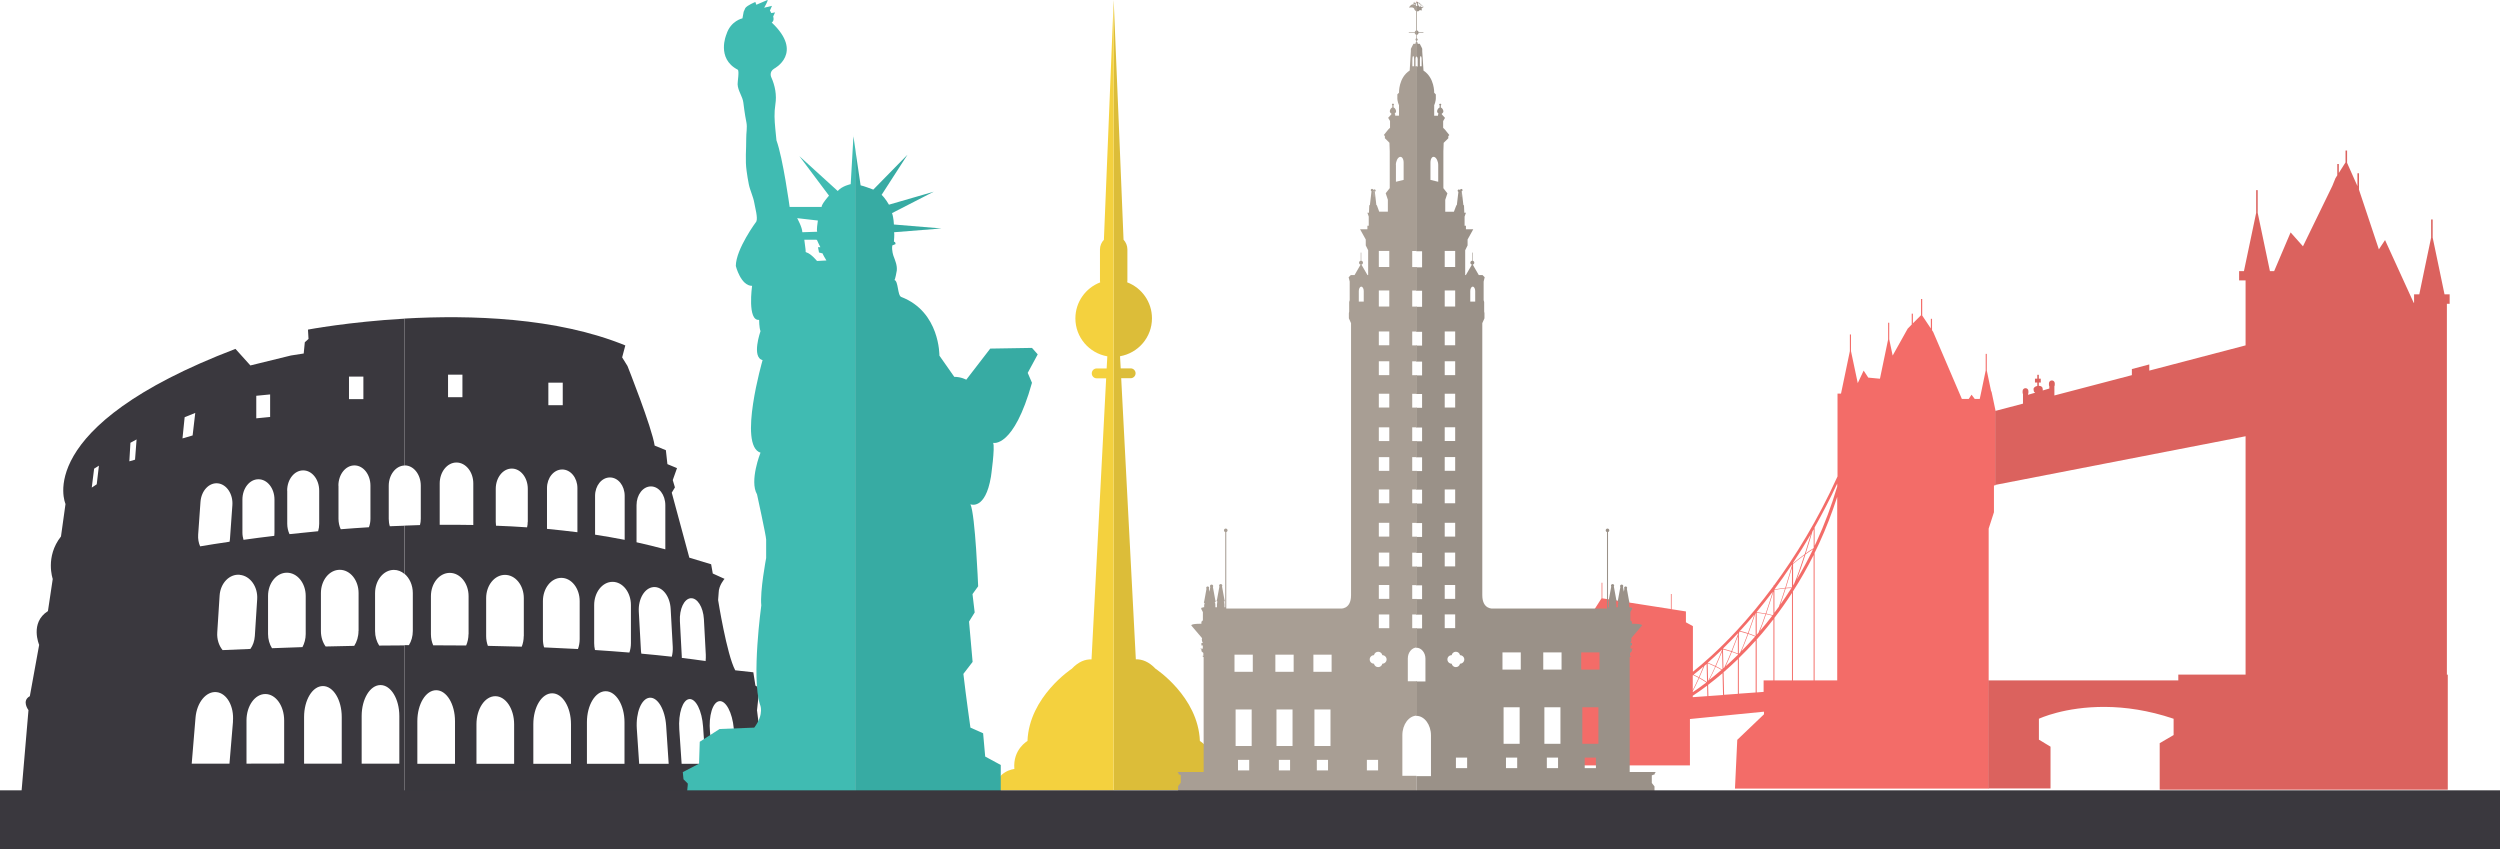 <svg width="465" height="158" viewBox="0 0 465 158" fill="none" xmlns="http://www.w3.org/2000/svg">
<path d="M140.794 132.203L141.097 129.374C141.686 128.01 140.508 127.522 140.508 127.522L140.12 125.046L136.752 124.676C135.169 121.712 133.569 111.607 133.569 111.607L133.67 110.26C133.67 108.896 134.765 107.667 134.765 107.667L132.576 106.673L132.273 104.955L128.214 103.726L124.947 91.635L125.537 90.658L125.132 89.294L125.924 87.071L124.139 86.33L123.852 83.737L121.764 82.878C121.276 79.543 116.712 68.075 116.712 68.075L115.719 66.475L116.308 64.252C103.543 59.015 87.41 58.56 75.234 59.251V86.566C75.234 86.566 75.268 86.566 75.285 86.566C76.935 86.566 78.266 88.25 78.266 90.338V96.485C78.266 96.906 78.215 97.293 78.114 97.664C77.137 97.68 76.194 97.731 75.234 97.765V106.724C76.161 107.498 76.784 108.812 76.784 110.311V117.367C76.784 118.36 76.514 119.27 76.059 119.994C75.79 119.994 75.521 119.994 75.234 119.994V147.208H143C142.107 142.897 140.811 132.169 140.811 132.169L140.794 132.203ZM110.683 92.224C110.683 90.338 111.913 88.806 113.445 88.806C114.978 88.806 116.19 90.338 116.19 92.224V100.409C114.371 100.055 112.536 99.735 110.683 99.449V92.224ZM101.994 71.174H104.671V75.367H101.994V71.174ZM101.741 90.776C101.741 88.873 103.004 87.324 104.57 87.324C106.136 87.324 107.399 88.873 107.399 90.776V98.994C105.53 98.758 103.644 98.556 101.741 98.371V90.776ZM83.335 69.692H86.012V73.885H83.335V69.692ZM84.615 142.072H77.626V134.14C77.626 130.957 79.192 128.38 81.129 128.38C83.065 128.38 84.631 130.957 84.631 134.14V142.072H84.615ZM87.141 117.956C87.141 118.714 86.972 119.438 86.703 120.061C84.648 120.044 82.61 120.028 80.573 120.028C80.303 119.404 80.152 118.714 80.152 117.956V110.883C80.152 108.492 81.718 106.555 83.655 106.555C85.591 106.555 87.157 108.492 87.157 110.883V117.956H87.141ZM88.033 97.495C88.033 97.495 88.033 97.596 88.033 97.647C85.945 97.613 83.857 97.596 81.785 97.613C81.785 97.579 81.785 97.529 81.785 97.495V89.917C81.785 87.778 83.183 86.027 84.901 86.027C86.618 86.027 88.033 87.761 88.033 89.917V97.495ZM95.628 142.072H88.622V134.712C88.622 131.833 90.189 129.492 92.125 129.492C94.062 129.492 95.628 131.833 95.628 134.712V142.072ZM97.413 118.327C97.413 119.034 97.278 119.691 97.043 120.28C94.938 120.213 92.849 120.162 90.744 120.129C90.542 119.573 90.424 118.967 90.424 118.327V111.254C90.424 108.862 91.99 106.926 93.927 106.926C95.864 106.926 97.43 108.862 97.43 111.254V118.327H97.413ZM98.154 97.057C98.154 97.411 98.12 97.748 98.036 98.085C96.1 97.95 94.18 97.849 92.26 97.781C92.226 97.546 92.209 97.31 92.209 97.074V90.927C92.209 88.839 93.54 87.155 95.19 87.155C96.841 87.155 98.171 88.839 98.171 90.927V97.074L98.154 97.057ZM106.187 142.072H99.198V134.696C99.198 131.513 100.764 128.953 102.701 128.953C104.638 128.953 106.204 131.53 106.204 134.696V142.072H106.187ZM107.82 118.882C107.82 119.539 107.703 120.162 107.501 120.718C105.412 120.6 103.307 120.499 101.202 120.415C101.051 119.926 100.983 119.421 100.983 118.866V111.809C100.983 109.418 102.516 107.481 104.402 107.481C106.288 107.481 107.82 109.418 107.82 111.809V118.866V118.882ZM116.156 142.072H109.168V134.325C109.168 131.142 110.734 128.566 112.654 128.566C114.573 128.566 116.156 131.142 116.156 134.325V142.072ZM117.352 119.623C117.352 120.246 117.251 120.836 117.066 121.375C114.961 121.206 112.822 121.038 110.667 120.903C110.565 120.499 110.515 120.061 110.515 119.623V112.55C110.515 110.159 112.047 108.222 113.933 108.222C115.82 108.222 117.352 110.159 117.352 112.55V119.623ZM118.396 93.959C118.396 92.022 119.592 90.473 121.074 90.473C122.556 90.473 123.751 92.039 123.751 93.959V102.177C122 101.705 120.215 101.267 118.396 100.863V93.959ZM118.885 142.072L118.447 135.554C118.245 132.523 119.306 129.946 120.804 129.778C122.32 129.627 123.701 131.951 123.903 134.982L124.375 142.072H118.868H118.885ZM124.964 122.149C123.112 121.947 121.209 121.745 119.289 121.577C119.238 121.341 119.221 121.072 119.205 120.802L118.817 113.763C118.683 111.372 119.912 109.334 121.545 109.199C123.196 109.064 124.627 110.883 124.745 113.275L125.132 120.314C125.166 120.971 125.099 121.594 124.947 122.166L124.964 122.149ZM126.783 142.072L126.345 135.639C126.143 132.675 126.985 130.149 128.197 130.031C129.427 129.896 130.572 132.203 130.774 135.184L131.245 142.072H126.783ZM131.229 122.958C129.78 122.739 128.315 122.554 126.816 122.368C126.816 122.301 126.816 122.234 126.816 122.166L126.463 115.531C126.345 113.291 127.237 111.388 128.467 111.271C129.696 111.17 130.791 112.904 130.925 115.144L131.279 121.779C131.296 122.183 131.279 122.57 131.245 122.941L131.229 122.958ZM132.593 142.072L132.054 136.093C131.784 133.129 132.559 130.586 133.788 130.418C135.001 130.25 136.213 132.523 136.483 135.487L137.072 142.072H132.593Z" fill="#39373D"/>
<path d="M70.519 120.061C70.048 119.32 69.762 118.394 69.762 117.384V110.327C69.762 107.936 71.328 105.999 73.264 105.999C73.989 105.999 74.662 106.269 75.218 106.74V97.781C74.308 97.815 73.399 97.832 72.507 97.882C72.372 97.462 72.305 96.99 72.305 96.502V90.355C72.305 88.3 73.618 86.633 75.235 86.583V59.267C64.811 59.874 57.283 61.305 57.283 61.305L57.384 63.04L56.694 63.663L56.491 65.751L54.117 66.121L46.572 67.974L43.794 64.892C5.701 79.442 12.184 93.74 12.184 93.74L11.342 99.785C8.362 103.558 9.81 107.683 9.81 107.683L8.917 113.662C5.499 115.817 7.284 119.943 7.284 119.943L5.549 129.492C3.966 130.351 5.297 132.085 5.297 132.085L4 147.258H75.235V120.044C73.652 120.044 72.086 120.061 70.536 120.078L70.519 120.061ZM64.912 70.045H67.589V74.239H64.912V70.045ZM62.941 90.338C62.941 88.25 64.272 86.566 65.922 86.566C67.572 86.566 68.903 88.25 68.903 90.338V96.485C68.903 97.057 68.802 97.596 68.617 98.068C66.831 98.169 65.097 98.303 63.379 98.438C63.11 97.866 62.958 97.192 62.958 96.485V90.338H62.941ZM53.41 91.264C53.41 89.176 54.74 87.492 56.39 87.492C58.041 87.492 59.371 89.176 59.371 91.264V97.411C59.371 97.899 59.304 98.371 59.169 98.809C57.333 98.977 55.565 99.162 53.847 99.348C53.578 98.775 53.426 98.118 53.426 97.411V91.264H53.41ZM47.667 73.615L50.244 73.363V77.556L47.667 77.809V73.615ZM45.09 92.915C45.09 90.826 46.421 89.142 48.071 89.142C49.722 89.142 51.052 90.826 51.052 92.915V99.061C51.052 99.263 51.035 99.466 51.018 99.668C48.981 99.903 47.078 100.156 45.293 100.409C45.175 99.987 45.09 99.55 45.09 99.078V92.931V92.915ZM44.619 106.926C46.539 107.111 47.987 109.132 47.836 111.456L47.398 118.31C47.33 119.236 47.044 120.061 46.572 120.701C44.77 120.769 43.053 120.853 41.403 120.92C40.712 120.078 40.325 118.899 40.409 117.636L40.847 110.782C40.998 108.458 42.682 106.724 44.602 106.909L44.619 106.926ZM37.293 93.336C37.445 91.264 38.893 89.732 40.527 89.9C42.16 90.085 43.373 91.904 43.221 93.975L42.783 100.105C42.783 100.324 42.733 100.543 42.699 100.762C40.628 101.065 38.792 101.352 37.226 101.621C36.94 100.981 36.805 100.24 36.856 99.449L37.293 93.319V93.336ZM18.011 90.069L17.068 90.692L17.506 87.172L18.398 86.616L17.994 90.069H18.011ZM25.101 85.505L24.057 85.808L24.259 82.356L25.404 81.733L25.118 85.488L25.101 85.505ZM34.33 77.607L36.317 76.798L35.828 80.992L33.942 81.547L34.346 77.59L34.33 77.607ZM43.339 134.19L42.682 142.038H35.66C35.66 142.038 35.66 141.886 35.677 141.819L36.367 133.483C36.603 130.654 38.354 128.532 40.274 128.734C42.194 128.936 43.575 131.378 43.322 134.207L43.339 134.19ZM52.837 142.021L45.848 142.038V134.005C45.848 131.294 47.414 129.088 49.351 129.088C51.288 129.088 52.854 131.277 52.854 134.005V142.021H52.837ZM50.581 120.55C50.126 119.825 49.856 118.916 49.856 117.922V110.849C49.856 108.458 51.422 106.522 53.359 106.522C55.296 106.522 56.862 108.458 56.862 110.849V117.922C56.862 118.832 56.626 119.674 56.256 120.364C54.302 120.432 52.416 120.499 50.597 120.566L50.581 120.55ZM63.548 142.038H56.559V133.365C56.559 130.182 58.125 127.606 60.062 127.606C61.998 127.606 63.564 130.182 63.564 133.365V142.038H63.548ZM66.68 117.367C66.68 118.411 66.377 119.371 65.888 120.129C64.086 120.162 62.318 120.196 60.567 120.246C60.011 119.472 59.691 118.478 59.691 117.367V110.311C59.691 107.919 61.257 105.983 63.194 105.983C65.131 105.983 66.697 107.919 66.697 110.311V117.367H66.68ZM67.269 142.038V133.18C67.269 129.997 68.835 127.42 70.772 127.42C72.709 127.42 74.275 129.997 74.275 133.18V142.038H67.286H67.269Z" fill="#3A383E"/>
<path d="M225.619 143.019C225.93 139.365 223.177 137.825 223.177 137.825C222.866 129.583 214.935 124.389 214.935 124.389C213.691 123.068 212.432 122.601 211.265 122.632L208.544 70.351H210.301C210.799 70.351 211.219 69.931 211.219 69.433C211.219 68.936 210.814 68.516 210.301 68.516H208.451L208.326 66.261C211.701 65.67 214.267 62.747 214.267 59.201C214.267 56.153 212.354 53.541 209.664 52.514C209.679 52.406 209.695 52.297 209.695 52.188V46.388C209.695 45.688 209.415 45.05 208.979 44.584L208.093 22.937L207.144 0V146.969H229.304C228.993 143.299 225.634 143.003 225.634 143.003L225.619 143.019Z" fill="#DCBD39"/>
<path d="M188.67 143.019C188.359 139.365 191.111 137.825 191.111 137.825C191.422 129.583 199.353 124.389 199.353 124.389C200.597 123.068 201.857 122.601 203.023 122.648L205.745 70.367H203.987C203.474 70.367 203.07 69.962 203.07 69.449C203.07 68.936 203.474 68.532 203.987 68.532H205.838L205.962 66.277C202.588 65.686 200.022 62.762 200.022 59.217C200.022 56.169 201.935 53.556 204.625 52.53C204.609 52.421 204.594 52.312 204.594 52.203V46.403C204.594 45.703 204.874 45.066 205.325 44.599L206.211 22.968L207.144 0.031V147H185C185.311 143.33 188.67 143.035 188.67 143.035V143.019Z" fill="#F4D13E"/>
<path d="M158.746 25.238L158.23 34.254C158.23 34.254 156.645 34.567 155.815 35.526L148.68 29.036L154.193 36.392C154.193 36.392 152.755 38.014 152.828 38.494H146.874C146.874 38.494 145.638 29.423 144.422 26.105C144.33 25.349 144.274 24.612 144.2 23.874C144.053 22.27 143.979 20.998 144.219 19.413C144.495 17.68 144.164 15.928 143.445 14.343C143.445 14.343 143.002 13.384 143.979 12.776C143.979 12.776 149.584 9.882 143.537 4.185C143.537 4.185 144.071 3.964 143.813 3.06L144.164 2.304L143.463 2.434L143.205 1.954L143.592 1.088L142.136 1.438C142.136 1.438 142.965 0 142.744 0L140.679 0.885L140.495 0.369C140.495 0.369 138.983 0.977 138.633 1.493L138.32 2.194C138.32 2.194 138.098 3.392 138.098 3.411C138.098 3.411 135.904 3.853 135.112 6.397C135.112 6.397 133.176 10.859 137.213 12.96C137.545 13.145 137.176 15.246 137.195 15.67C137.25 16.924 138.135 17.938 138.264 19.099C138.264 19.099 138.522 21.293 138.836 22.787C139.02 23.69 138.78 24.814 138.799 25.718C138.817 27.764 138.578 29.811 138.873 31.82C138.983 32.631 139.112 33.461 139.278 34.272C139.518 35.47 140.108 36.558 140.311 37.793C140.44 38.586 140.993 40.503 140.679 41.204C140.679 41.204 136.863 46.329 136.863 49.481C136.863 49.481 137.785 53.169 139.887 53.169C139.887 53.169 138.965 59.75 141.195 59.492C141.195 59.492 141.195 60.93 141.454 61.594C141.454 61.594 139.739 66.461 141.841 66.977C141.841 66.977 137.25 82.887 141.454 84.196C141.454 84.196 139.352 89.45 140.808 91.957C140.808 91.957 142.504 99.719 142.504 100.364V103.793C142.504 103.793 141.325 109.969 141.601 112.605C141.601 112.605 139.757 126.008 141.343 131.004C141.343 131.004 142.246 132.718 140.292 135.336L133.84 135.594L130.153 137.973L130.023 142.047L127 143.614L127.129 144.941L127.922 145.734V146.011L127.793 147.32L159.078 147.393V27.672L158.728 25.257L158.746 25.238ZM152.312 46.956L153.013 47.14C153.013 47.14 152.921 47.14 153.713 48.449L151.962 48.541C151.962 48.541 150.911 47.232 150.026 46.956C149.731 46.864 149.86 46.79 149.86 46.79C149.86 46.79 149.86 46.347 149.602 44.596H151.501C151.685 44.596 151.907 44.522 151.999 44.725C152.091 44.946 152.257 45.333 152.589 45.979H152.146L152.331 46.937L152.312 46.956ZM152.128 41.001C151.851 42.845 151.962 43.084 152.017 43.103L149.233 43.195C149.233 42.31 148.275 40.577 148.275 40.577L152.128 41.019V41.001Z" fill="#40BBB2"/>
<path d="M192.999 65.889L191.948 64.709L184.186 64.838L179.725 70.627C179.725 70.627 178.803 70.092 177.494 70.092L174.729 66.147C174.729 66.147 174.858 57.999 167.631 55.233C166.912 54.957 167.115 52.247 166.359 52.081C166.488 52.099 166.783 50.477 166.802 50.329C166.894 49.334 166.525 48.523 166.193 47.619C166.193 47.619 165.806 46.568 165.972 45.647L166.58 45.389L166.488 45.038L166.267 44.946C166.267 44.946 166.396 43.49 166.304 43.195L175.116 42.494L166.267 41.757C166.267 41.757 166.23 40.522 165.917 39.637L173.678 35.654L165.345 38.07C165.345 38.07 164.681 36.89 163.981 36.244L168.793 28.778L162.432 35.267C162.432 35.267 160.552 34.548 160.073 34.475L159.059 27.635V147.356L186.141 147.412V142.287L183.246 140.719L182.859 136.387L180.499 135.336C180.499 135.336 179.707 129.824 179.19 125.344L180.905 123.113L180.241 115.61L181.292 113.914L180.886 110.503L181.937 109.047C181.937 109.047 181.403 95.644 180.499 93.801C180.499 93.801 183.265 94.981 184.315 88.675C184.315 88.675 185.108 83.163 184.721 82.371C184.721 82.371 188.537 83.421 191.948 71.198L191.155 69.355L192.999 65.944V65.889Z" fill="#37ABA3"/>
<path d="M370.349 72.781L369.823 70.261L369.546 68.919V65.818H369.338V68.919L368.536 72.781L368.231 74.206H367.304L366.708 73.417L366.182 74.206H364.909L359.579 61.762L359.358 61.416V59.298H359.136V61.097L357.531 58.689V55.616H357.309V58.633L355.8 60.142V58.343H355.579V60.364L354.831 61.125L352.035 66.136L351.398 63.118V60.032H351.191V63.132L350.388 66.994L349.682 70.386L349.654 70.441L347.495 70.234L346.637 68.932L345.543 71.258L345.1 69.168L344.283 65.306V62.205H344.076V65.306L343.273 69.168L342.428 73.21H341.778V88.617C338.054 96.839 333.874 103.553 329.998 108.827H329.901V108.965C327.409 112.329 325.056 115.097 323.035 117.285C319.63 120.953 316.709 123.486 314.882 124.939V116.468L313.581 115.748V113.727L310.923 113.312V110.488H310.784V113.284L298.035 111.291V108.384H297.897V111.263L295.599 114.862H292V142.367H314.328V133.729L328.101 132.373V132.857L323.132 137.605L322.703 146.686H369.892V98.32L370.875 95.275V90.305L371.18 90.25V76.435L370.418 72.822L370.349 72.781ZM326.745 113.824C327.714 112.661 328.711 111.401 329.735 110.045C329.569 110.585 329.029 112.315 328.42 114.115C327.714 113.99 327.077 113.907 326.745 113.879V113.824ZM328.503 114.239C328.89 114.308 329.278 114.405 329.652 114.516C328.918 115.485 328.143 116.426 327.354 117.354C327.714 116.454 328.115 115.333 328.489 114.239H328.503ZM326.745 113.99C327.077 114.018 327.7 114.087 328.378 114.211C327.963 115.457 327.506 116.717 327.105 117.644C326.98 117.783 326.856 117.921 326.745 118.074V113.99ZM326.302 114.35C326.08 115 325.637 116.343 325.111 117.755C324.488 117.548 323.935 117.409 323.644 117.354C324.475 116.454 325.361 115.443 326.288 114.35H326.302ZM325.181 117.907C325.596 118.046 326.039 118.212 326.454 118.392C325.596 119.361 324.738 120.275 323.907 121.119C324.295 120.247 324.751 119.056 325.181 117.907ZM323.423 117.824C323.478 117.658 323.519 117.561 323.519 117.561H323.478C323.478 117.561 323.533 117.492 323.561 117.464C323.824 117.534 324.405 117.672 325.07 117.88C324.599 119.167 324.087 120.496 323.672 121.368C323.589 121.451 323.506 121.534 323.423 121.617V117.838V117.824ZM320.377 124.441C320.377 124.441 320.308 124.496 320.28 124.524C319.92 124.303 319.519 124.095 319.159 123.915C319.602 122.891 320.031 121.88 320.308 121.202L320.391 124.441H320.377ZM320.183 124.607C319.381 125.299 318.619 125.922 317.913 126.476C318.287 125.812 318.702 124.912 319.104 124.012C319.464 124.192 319.837 124.386 320.183 124.607ZM320.294 120.814V120.911C320.031 121.576 319.561 122.725 319.048 123.874C318.453 123.583 317.927 123.375 317.65 123.264C318.453 122.559 319.339 121.742 320.294 120.814ZM317.429 123.472L317.512 126.808C317.512 126.808 317.47 126.836 317.457 126.85C317 126.531 316.515 126.255 316.086 126.019C316.46 125.189 316.792 124.386 317.014 123.86C317.152 123.735 317.29 123.611 317.443 123.486L317.429 123.472ZM316.834 123.984C316.626 124.51 316.321 125.216 315.989 125.964C315.574 125.742 315.228 125.576 315.02 125.479C315.532 125.078 316.141 124.58 316.82 123.984H316.834ZM314.854 125.618C314.854 125.618 314.909 125.576 314.923 125.562C315.117 125.645 315.491 125.839 315.948 126.075C315.574 126.891 315.186 127.736 314.854 128.359V125.632V125.618ZM314.854 128.552C315.214 127.929 315.643 127.016 316.045 126.13C316.46 126.365 316.93 126.642 317.373 126.947C316.377 127.708 315.532 128.289 314.868 128.732V128.566L314.854 128.552ZM314.854 129.674V129.411C315.532 128.968 316.446 128.345 317.526 127.528L317.567 129.48L314.84 129.674H314.854ZM317.623 123.375C317.899 123.486 318.425 123.694 319.021 123.984C318.578 124.981 318.093 125.992 317.706 126.67L317.623 123.375ZM317.761 129.452L317.706 127.376C317.706 127.376 317.789 127.307 317.83 127.279C317.83 127.279 317.858 127.293 317.858 127.307L317.927 127.223C317.927 127.223 317.927 127.223 317.913 127.223C318.675 126.642 319.505 125.978 320.391 125.216L320.488 129.272L317.747 129.466L317.761 129.452ZM320.488 120.801C320.792 120.87 321.374 121.022 322.011 121.23C321.582 122.296 321.111 123.375 320.723 124.15C320.668 124.192 320.613 124.247 320.557 124.289L320.474 120.801H320.488ZM323.243 129.051L320.682 129.231L320.585 125.036C321.429 124.303 322.315 123.5 323.243 122.6V129.051ZM323.243 121.797C322.454 122.572 321.692 123.292 320.959 123.943C321.319 123.195 321.734 122.226 322.121 121.257C322.495 121.382 322.883 121.52 323.243 121.686V121.797ZM323.243 121.562C322.897 121.41 322.523 121.271 322.163 121.147C322.592 120.067 322.994 119.015 323.243 118.337V121.562ZM323.243 118.004C323.007 118.655 322.551 119.859 322.052 121.105C321.402 120.897 320.82 120.745 320.516 120.676C320.543 120.621 320.557 120.579 320.571 120.537C321.415 119.707 322.315 118.793 323.243 117.797V118.004ZM326.551 128.802L323.423 129.023V122.406C324.433 121.423 325.485 120.344 326.551 119.153V128.802ZM326.551 118.295C326.551 118.295 326.551 118.295 326.537 118.309C326.122 118.115 325.651 117.949 325.222 117.797C325.831 116.136 326.343 114.558 326.496 114.115C326.51 114.087 326.537 114.073 326.551 114.045V118.281V118.295ZM329.859 126.559H328.032V128.691L326.745 128.788V118.946C327.063 118.586 327.395 118.212 327.714 117.838C328.447 116.98 329.167 116.08 329.859 115.18V126.559ZM329.859 114.225C329.859 114.225 329.763 114.35 329.721 114.419C329.333 114.308 328.932 114.211 328.531 114.128C329.167 112.26 329.721 110.474 329.859 110.017V114.225ZM329.859 109.893H329.846C329.846 109.893 329.846 109.865 329.859 109.865V109.893ZM333.5 104.688C334.607 103.013 335.729 101.227 336.836 99.331C336.573 100.23 336.144 101.615 335.687 103.068C334.774 103.733 333.943 104.411 333.514 104.771V104.702L333.5 104.688ZM335.812 103.11C336.282 102.777 336.767 102.445 337.238 102.155C336.31 104.079 335.286 105.961 334.206 107.775C334.718 106.473 335.3 104.743 335.826 103.11H335.812ZM333.5 104.909C333.901 104.577 334.704 103.913 335.618 103.248C334.981 105.228 334.261 107.332 333.708 108.578C333.638 108.688 333.569 108.799 333.514 108.896V104.895L333.5 104.909ZM330.039 109.74C330.441 109.657 331.202 109.533 332.019 109.45C331.645 110.64 331.244 111.858 330.87 112.841C330.593 113.229 330.316 113.602 330.039 113.976V109.74ZM332.143 109.436C332.503 109.408 332.849 109.38 333.209 109.38C332.545 110.432 331.853 111.457 331.133 112.467C331.465 111.554 331.811 110.474 332.143 109.436ZM333.306 126.559H330.039V114.931C331.188 113.436 332.282 111.886 333.306 110.294V126.559ZM333.306 109.228C333.306 109.228 333.292 109.256 333.279 109.27C332.919 109.27 332.545 109.284 332.185 109.325C332.656 107.816 333.085 106.377 333.306 105.588V109.228ZM333.306 105.158C333.14 105.767 332.628 107.498 332.06 109.339C331.23 109.422 330.468 109.56 330.039 109.643C331.078 108.231 332.143 106.736 333.209 105.131V105.158C333.209 105.158 333.251 105.131 333.306 105.089V105.158ZM337.334 126.559H333.486V110.003C334.884 107.83 336.172 105.56 337.334 103.234V126.559ZM337.334 101.919C337.334 101.919 337.334 101.947 337.321 101.961C336.836 102.251 336.338 102.584 335.867 102.93C336.421 101.199 336.891 99.608 337.127 98.819C337.196 98.694 337.265 98.569 337.348 98.445V101.919H337.334ZM341.722 126.559H337.514V102.847C337.805 102.265 338.082 101.67 338.359 101.075C339.646 98.293 340.754 95.399 341.722 92.423V126.545V126.559ZM341.722 90.485C340.657 94.07 339.369 97.517 337.847 100.826C337.736 101.061 337.625 101.296 337.514 101.518V98.113C338.94 95.579 340.352 92.866 341.722 89.945V90.485Z" fill="#F36C68"/>
<path d="M455.634 56.474V54.744H454.679L453.586 49.484L452.478 44.196V40.818H452.188V44.196L451.08 49.484L449.987 54.744H449.018V56.322H448.948L443.619 44.653L442.47 46.383L438.774 35.295V32.222H438.483V34.617L436.559 30.298V28H436.269V30.201L435.023 32.167V30.506H434.732V32.61L434.4 33.136L433.818 34.575L428.351 45.815L426.053 43.227L422.994 50.425H422.205L421.042 44.888L419.934 39.6V35.364H419.644V39.6L418.536 44.888L417.374 50.425H416.474V52.155H417.678V64.24L399.766 68.933V67.784L396.527 68.642V69.777L391.626 71.064L382.116 73.556V71.853C382.158 71.77 382.186 71.687 382.186 71.59V71.3C382.186 70.995 381.95 70.76 381.646 70.76C381.341 70.76 381.106 71.009 381.106 71.3V71.59C381.106 71.687 381.134 71.784 381.175 71.853V72.269L379.943 72.629C379.943 72.629 379.957 72.532 379.957 72.476L379.916 72.186C379.888 71.936 379.583 71.77 379.223 71.756V71.147H379.583V70.427H379.223V69.708H378.933V70.427H378.504V71.147H378.933V71.784C378.504 71.867 378.199 72.144 378.241 72.421L378.282 72.712C378.296 72.85 378.407 72.975 378.545 73.044L377.216 73.431V73.293C377.258 73.21 377.285 73.127 377.285 73.03V72.739C377.285 72.435 377.05 72.199 376.746 72.199C376.441 72.199 376.206 72.435 376.206 72.739V73.03C376.206 73.127 376.233 73.21 376.275 73.293V75.079L371.112 76.435V76.38V90.195L391.626 86.208L417.678 81.142V125.479H405.164V126.559H369.949H369.824V146.659H381.397V138.879L379.237 137.578V133.688C379.237 133.688 383.999 131.418 391.626 131.487C395.267 131.515 399.544 132.082 404.292 133.688V136.72L401.704 138.228V146.88H455.288V125.493H455.122V56.502H455.634V56.474Z" fill="#DB625E"/>
<path d="M263.48 0.278L263.536 0.542L263.578 0.556V0.278H263.48Z" fill="#F36C68"/>
<path d="M263.52 0L263.575 0.236V0.195L263.52 0Z" fill="#F36C68"/>
<path d="M307.375 144.165L307.792 144.012V143.776L308 143.595H303.123V122.252L303.387 121.988H303.178V121.446L303.415 121.237L303.526 121.126V120.806L303.776 120.654H303.289V120.056H303.554V119.598H303.262C303.262 119.598 303.567 119.181 303.415 118.694L305.388 116.374C305.388 116.374 305.777 116.013 303.54 116.013V115.651L303.248 115.373V113.859L303.456 113.442L303.567 113.289V113.067L303.123 112.942H303.026V112.539H302.984C302.984 112.539 303.012 112.455 303.012 112.414C303.012 112.316 302.97 112.247 302.9 112.191C303.012 112.191 303.081 112.108 303.081 112.011C303.081 111.955 303.067 111.913 303.026 111.886L302.595 109.523C302.595 109.523 302.65 109.412 302.65 109.357C302.65 109.204 302.525 109.079 302.372 109.079C302.22 109.079 302.081 109.204 302.081 109.357C302.081 109.412 302.108 109.468 302.136 109.523L302.039 110.065L301.872 109.19C301.872 109.19 301.928 109.079 301.928 109.023C301.928 108.856 301.789 108.731 301.636 108.731C301.469 108.731 301.33 108.856 301.33 109.023C301.33 109.093 301.358 109.148 301.386 109.19L300.927 111.691C300.927 111.691 300.872 111.774 300.872 111.83C300.872 111.941 300.955 112.025 301.066 112.025C300.997 112.08 300.941 112.164 300.941 112.261C300.941 112.302 300.941 112.344 300.969 112.386H300.927V112.956H300.636V112.289H300.594C300.594 112.289 300.622 112.205 300.622 112.164C300.622 112.066 300.566 111.983 300.497 111.927C300.608 111.927 300.691 111.844 300.691 111.733C300.691 111.677 300.663 111.636 300.636 111.594L300.177 109.093C300.177 109.093 300.233 108.981 300.233 108.926C300.233 108.759 300.094 108.634 299.941 108.634C299.788 108.634 299.635 108.773 299.635 108.926C299.635 108.995 299.663 109.051 299.691 109.093L299.232 111.594C299.232 111.594 299.176 111.677 299.176 111.733C299.176 111.844 299.26 111.927 299.371 111.927C299.302 111.983 299.246 112.066 299.246 112.164C299.246 112.205 299.26 112.247 299.274 112.289H299.232V112.956H299.093V98.963C299.232 98.921 299.329 98.796 299.329 98.643C299.329 98.463 299.176 98.31 298.996 98.31C298.815 98.31 298.662 98.463 298.662 98.643C298.662 98.796 298.76 98.921 298.899 98.963V113.192H277.736C277.736 113.192 275.707 113.442 275.707 110.704V60.111L276.11 59.208V58.249L276.055 57.944V56.179L275.957 55.832V52.372L276.152 51.566L275.749 51.163H275.054L273.929 49.217C274.095 49.19 274.22 49.037 274.22 48.856C274.22 48.675 274.081 48.523 273.901 48.495V46.98H273.803V48.495C273.623 48.523 273.484 48.675 273.484 48.856C273.484 49.037 273.609 49.19 273.776 49.217L272.65 51.163H272.525V46.55L272.97 45.646V44.548L274.026 42.645H272.664V41.992H272.414V40.283L272.664 39.574H272.358L272.303 38.171H272.192L271.928 35.892L271.83 36.698V36.587L271.914 35.781L271.886 35.586C271.886 35.586 271.886 35.586 271.914 35.572C271.886 35.572 271.872 35.544 271.844 35.517V35.489C271.858 35.517 271.9 35.544 271.928 35.558C271.983 35.517 272.039 35.447 272.039 35.378C272.039 35.252 271.928 35.141 271.803 35.141C271.677 35.141 271.58 35.239 271.566 35.364C271.525 35.294 271.455 35.239 271.358 35.239C271.233 35.239 271.122 35.35 271.122 35.475C271.122 35.572 271.177 35.656 271.261 35.697L270.969 38.171H270.885L270.427 39.379H268.815V37.17L269.218 35.961L268.468 35.002V28.124L268.523 26.568L269.385 25.72V25.317L269.579 25.123L268.773 24.122L268.426 23.775V22.524L268.773 21.927L268.176 21.274V21.135C268.343 21.051 268.468 20.885 268.468 20.704C268.468 20.468 268.259 20.079 267.995 19.995V19.592C267.995 19.592 268.079 19.509 268.079 19.453C268.079 19.356 267.995 19.287 267.884 19.287C267.773 19.287 267.689 19.356 267.689 19.453C267.689 19.509 267.717 19.565 267.773 19.592V19.995C267.509 20.079 267.3 20.468 267.3 20.704C267.3 20.871 267.398 21.01 267.537 21.107V21.274H267.467V21.524H266.759V19.565C266.759 19.565 267.106 18.856 267.064 18.064V17.564L266.759 17.258C266.759 17.258 266.842 14.465 264.771 13.131L264.535 9.56V9.532V9.074C264.535 9.074 264.521 9.046 264.494 8.99V8.962L264.077 8.143H263.66C263.66 8.143 263.688 8.073 263.688 8.031C263.688 7.92 263.604 7.823 263.493 7.795V7.601C263.604 7.573 263.688 7.476 263.688 7.364C263.688 7.253 263.604 7.156 263.493 7.128V6.489C263.688 6.461 263.854 6.295 263.854 6.086H264.716C264.716 6.086 264.771 6.058 264.771 6.03C264.771 6.003 264.744 5.975 264.716 5.975H263.854C263.827 5.808 263.688 5.683 263.535 5.655V2.112C263.632 2.112 263.743 2.112 263.882 2.07C263.882 2.07 263.979 1.806 264.299 1.904L264.507 1.931L264.382 1.612C264.382 1.612 264.73 1.389 264.827 1.25C264.827 1.25 264.799 1.278 264.744 1.306L263.785 0.486V0.361L263.465 0.347L263.438 0.25V0.347V0.611H263.521L263.632 1.084C263.632 1.084 263.618 1.084 263.604 1.084L263.438 1.153V10.491C263.576 10.491 263.688 10.741 263.688 11.033V12.381H263.438V46.73H264.507V49.718H263.438V54.081H264.507V57.068H263.438V61.709H264.507V64.28H263.438V67.254H264.507V69.824H263.438V73.284H264.507V75.855H263.438V79.523H264.507V82.08H263.438V85.067H264.507V87.624H263.438V91.084H264.507V93.655H263.438V97.295H264.507V99.866H263.438V102.84H264.507V105.41H263.438V108.87H264.507V111.441H263.438V114.331H264.507V116.888H263.438V120.473C264.368 120.473 265.133 121.39 265.133 122.516V126.754H263.438V133.146C264.938 133.146 266.161 134.785 266.161 136.786V144.359H263.438V147.249H307.736V146.277L307.236 145.638V144.22L307.375 144.165ZM263.91 0.445L264.799 1.292C264.702 1.334 264.563 1.362 264.424 1.32C264.424 1.32 264.396 1.292 264.327 1.264L263.91 0.57V0.472V0.445ZM263.688 0.583L263.91 0.625V0.556L264.23 1.223C264.188 1.223 264.132 1.223 264.077 1.223L263.966 1.25C263.966 1.25 263.966 1.056 263.827 1.028L263.702 0.583H263.688ZM264.424 12.325H264.104V10.977C264.104 10.671 264.174 10.435 264.257 10.435C264.341 10.435 264.424 10.685 264.424 10.977V12.325ZM267.495 33.807L266.064 33.46V30.25C266.064 29.528 266.383 29.055 266.786 29.194C267.175 29.333 267.509 30 267.509 30.695V33.807H267.495ZM271.761 35.572C271.761 35.572 271.691 35.53 271.677 35.503V35.475C271.705 35.517 271.733 35.558 271.789 35.572L271.664 36.684V36.573L271.775 35.572H271.761ZM268.718 46.675H270.663V49.662H268.718V46.675ZM268.718 54.025H270.663V57.013H268.718V54.025ZM268.718 61.654H270.663V64.224H268.718V61.654ZM268.718 67.198H270.663V69.769H268.718V67.198ZM268.718 73.229H270.663V75.799H268.718V73.229ZM268.718 79.468H270.663V82.024H268.718V79.468ZM268.718 85.012H270.663V87.569H268.718V85.012ZM268.718 91.043H270.663V93.613H268.718V91.043ZM268.718 97.24H270.663V99.811H268.718V97.24ZM268.718 102.784H270.663V105.355H268.718V102.784ZM268.718 108.815H270.663V111.385H268.718V108.815ZM268.718 114.276H270.663V116.832H268.718V114.276ZM270.01 123.447C269.579 123.447 269.218 123.099 269.218 122.655C269.218 122.21 269.565 121.863 270.01 121.863C270.08 121.501 270.399 121.223 270.788 121.223C271.177 121.223 271.497 121.501 271.566 121.863C271.997 121.863 272.358 122.224 272.358 122.655C272.358 123.085 272.011 123.447 271.566 123.447C271.497 123.808 271.177 124.086 270.788 124.086C270.399 124.086 270.093 123.808 270.01 123.447ZM272.886 142.872H270.802V140.913H272.886V142.872ZM274.387 56.096H273.47V54.122C273.47 53.678 273.678 53.316 273.929 53.316C274.179 53.316 274.387 53.678 274.387 54.122V56.096ZM282.196 142.872H280.112V140.913H282.196V142.872ZM282.655 138.342H279.667V131.548H282.655V138.342ZM282.863 124.544H279.459V121.348H282.863V124.544ZM289.797 142.872H287.713V140.913H289.797V142.872ZM290.242 138.342H287.254V131.548H290.242V138.342ZM290.45 124.544H287.046V121.348H290.45V124.544ZM296.842 142.872H294.758V140.913H296.842V142.872ZM297.301 138.342H294.313V131.548H297.301V138.342ZM297.509 124.544H294.105V121.348H297.509V124.544Z" fill="#9A9188"/>
<path d="M260.839 144.318V136.745C260.839 134.73 262.062 133.104 263.563 133.104V126.712H261.853V122.474C261.853 121.349 262.618 120.431 263.549 120.431V116.846H262.673V114.29H263.549V111.399H262.673V108.829H263.549V105.369H262.673V102.798H263.549V99.825H262.673V97.254H263.549V93.613H262.673V91.043H263.549V87.583H262.673V85.026H263.549V82.038H262.673V79.482H263.549V75.813H262.673V73.243H263.549V69.783H262.673V67.212H263.549V64.239H262.673V61.668H263.549V57.027H262.673V54.039H263.549V49.676H262.673V46.689H263.549V12.339H263.285V10.991C263.285 10.686 263.396 10.449 263.549 10.449V1.112H263.521L263.424 1.181L263.285 0.778H263.396L263.298 0.514H263.187L263.09 0.222L263.132 0.5L262.909 0.473V0.723L263.173 0.764L263.201 0.973C263.201 0.973 263.132 0.778 262.965 0.792C262.965 0.792 262.59 0.75 262.326 1.07C262.326 1.07 262.104 1.265 262.104 1.431C262.104 1.431 262.632 1.292 262.854 1.459C262.854 1.459 263.034 1.473 263.09 1.779C263.09 1.779 263.187 2.001 263.465 2.084V5.656C263.299 5.683 263.173 5.822 263.146 5.975H262.076C262.076 5.975 262.02 6.003 262.02 6.031C262.02 6.058 262.048 6.086 262.076 6.086H263.132C263.132 6.281 263.285 6.448 263.465 6.475V7.115C263.354 7.142 263.285 7.24 263.285 7.351C263.285 7.462 263.368 7.559 263.465 7.587V7.782C263.354 7.809 263.285 7.907 263.285 8.032C263.285 8.073 263.285 8.115 263.312 8.143H262.896L262.479 8.963V8.99L262.423 9.074V9.546L262.201 13.117C260.116 14.451 260.214 17.244 260.214 17.244L259.908 17.55V18.05C259.852 18.856 260.214 19.551 260.214 19.551V21.51H259.505V21.26H259.436V21.093C259.575 21.01 259.672 20.857 259.672 20.69C259.672 20.454 259.463 20.065 259.199 19.982V19.579C259.199 19.579 259.283 19.495 259.283 19.44C259.283 19.343 259.199 19.273 259.088 19.273C258.977 19.273 258.894 19.343 258.894 19.44C258.894 19.495 258.921 19.551 258.977 19.579V19.982C258.713 20.065 258.505 20.454 258.505 20.69C258.505 20.871 258.616 21.038 258.796 21.121V21.26L258.199 21.913L258.546 22.511V23.761L258.199 24.109L257.393 25.109L257.587 25.304V25.707L258.435 26.554L258.491 28.11V34.989L257.74 35.947L258.143 37.156V39.366H256.531L256.087 38.157H256.003L255.753 35.975L255.67 36.684V36.573L255.739 35.864L255.712 35.669C255.712 35.669 255.725 35.67 255.739 35.656C255.684 35.628 255.642 35.572 255.628 35.503C255.628 35.503 255.628 35.475 255.656 35.475C255.656 35.544 255.698 35.614 255.767 35.642C255.823 35.6 255.878 35.531 255.878 35.461C255.878 35.336 255.781 35.225 255.642 35.225C255.559 35.225 255.475 35.267 255.434 35.35C255.434 35.225 255.323 35.128 255.197 35.128C255.072 35.128 254.961 35.225 254.961 35.364C254.961 35.461 255.017 35.544 255.1 35.586L254.795 38.171H254.683L254.628 39.574H254.336L254.586 40.283V41.992H254.336V42.645H252.974L254.03 44.549V45.647L254.475 46.55V51.163H254.35L253.224 49.218C253.391 49.19 253.516 49.037 253.516 48.856C253.516 48.676 253.377 48.523 253.197 48.495V46.98H253.099V48.495C252.919 48.523 252.78 48.676 252.78 48.856C252.78 49.037 252.905 49.19 253.071 49.218L251.946 51.163H251.251L250.848 51.566L251.043 52.372V55.832L250.946 56.179V57.944L250.89 58.25V59.208L251.293 60.111V110.705C251.293 113.456 249.264 113.192 249.264 113.192H228.088V98.963C228.227 98.921 228.324 98.796 228.324 98.644C228.324 98.463 228.171 98.31 227.99 98.31C227.81 98.31 227.657 98.463 227.657 98.644C227.657 98.796 227.754 98.921 227.893 98.963V112.956H227.754V112.289H227.712C227.712 112.289 227.74 112.205 227.74 112.164C227.74 112.066 227.698 111.983 227.615 111.927C227.726 111.927 227.81 111.844 227.81 111.733C227.81 111.677 227.782 111.636 227.754 111.594L227.296 109.093C227.296 109.093 227.351 108.982 227.351 108.926C227.351 108.759 227.212 108.634 227.045 108.634C226.879 108.634 226.754 108.773 226.754 108.926C226.754 108.996 226.768 109.051 226.809 109.093L226.351 111.594C226.351 111.594 226.295 111.677 226.295 111.733C226.295 111.844 226.378 111.927 226.49 111.927C226.42 111.983 226.365 112.066 226.365 112.164C226.365 112.205 226.365 112.247 226.392 112.289H226.351V112.956H226.059V112.386H226.017C226.017 112.386 226.045 112.303 226.045 112.261C226.045 112.164 225.989 112.08 225.92 112.025C226.031 112.025 226.114 111.941 226.114 111.83C226.114 111.775 226.101 111.733 226.059 111.691L225.6 109.19C225.6 109.19 225.656 109.079 225.656 109.023C225.656 108.857 225.517 108.732 225.35 108.732C225.183 108.732 225.058 108.857 225.058 109.023C225.058 109.093 225.072 109.148 225.114 109.19L224.947 110.066L224.85 109.524C224.85 109.524 224.906 109.412 224.906 109.357C224.906 109.204 224.78 109.079 224.628 109.079C224.475 109.079 224.35 109.204 224.35 109.357C224.35 109.412 224.377 109.468 224.405 109.524L223.975 111.886C223.975 111.886 223.919 111.955 223.919 112.011C223.919 112.108 224.002 112.192 224.1 112.192C224.03 112.247 223.988 112.317 223.988 112.414C223.988 112.456 223.988 112.497 224.016 112.539H223.975V112.942H223.877L223.433 113.067V113.289L223.53 113.442L223.738 113.859V115.374L223.46 115.651V116.013C221.223 116.013 221.612 116.374 221.612 116.374L223.585 118.695C223.433 119.181 223.738 119.598 223.738 119.598H223.46V120.056H223.724V120.654H223.224L223.474 120.807V121.126L223.585 121.237L223.822 121.446V121.988H223.613L223.877 122.252V143.595H219L219.208 143.776V144.012L219.625 144.165V145.582L219.125 146.221V147.194H263.451V144.304H260.714L260.839 144.318ZM262.701 10.977C262.701 10.672 262.77 10.435 262.868 10.435C262.965 10.435 263.021 10.686 263.021 10.977V12.325H262.701V10.977ZM232.353 143.289H230.269V141.33H232.353V143.289ZM232.812 138.759H229.824V131.965H232.812V138.759ZM233.02 124.961H229.616V121.765H233.02V124.961ZM239.954 143.289H237.87V141.33H239.954V143.289ZM240.413 138.759H237.425V131.965H240.413V138.759ZM240.621 124.961H237.217V121.765H240.621V124.961ZM247.013 143.289H244.929V141.33H247.013V143.289ZM247.472 138.759H244.484V131.965H247.472V138.759ZM247.68 124.961H244.29V121.765H247.68V124.961ZM255.448 35.489C255.448 35.572 255.503 35.656 255.587 35.697L255.462 36.712V36.601L255.559 35.697C255.489 35.67 255.434 35.6 255.42 35.531C255.42 35.531 255.42 35.503 255.434 35.503L255.448 35.489ZM253.655 56.096H252.738V54.123C252.738 53.678 252.946 53.317 253.197 53.317C253.447 53.317 253.655 53.678 253.655 54.123V56.096ZM256.323 143.289H254.239V141.33H256.323V143.289ZM257.115 123.447C257.046 123.808 256.726 124.086 256.337 124.086C255.948 124.086 255.628 123.808 255.559 123.447C255.128 123.447 254.767 123.099 254.767 122.655C254.767 122.21 255.128 121.863 255.559 121.863C255.628 121.501 255.948 121.224 256.337 121.224C256.726 121.224 257.046 121.501 257.115 121.863C257.546 121.863 257.907 122.224 257.907 122.655C257.907 123.085 257.546 123.447 257.115 123.447ZM258.407 116.846H256.462V114.29H258.407V116.846ZM258.407 111.386H256.462V108.815H258.407V111.386ZM258.407 105.355H256.462V102.784H258.407V105.355ZM258.407 99.811H256.462V97.24H258.407V99.811ZM258.407 93.613H256.462V91.043H258.407V93.613ZM258.407 87.583H256.462V85.026H258.407V87.583ZM258.407 82.038H256.462V79.482H258.407V82.038ZM258.407 75.799H256.462V73.229H258.407V75.799ZM258.407 69.769H256.462V67.198H258.407V69.769ZM258.407 64.225H256.462V61.654H258.407V64.225ZM258.407 57.013H256.462V54.025H258.407V57.013ZM258.407 49.662H256.462V46.675H258.407V49.662ZM259.63 30.695C259.63 30 259.95 29.319 260.353 29.194C260.756 29.069 261.075 29.542 261.075 30.25V33.46L259.644 33.808V30.695H259.63Z" fill="#A89E94"/>
<rect y="147" width="465" height="11" fill="#3A383E"/>
</svg>
